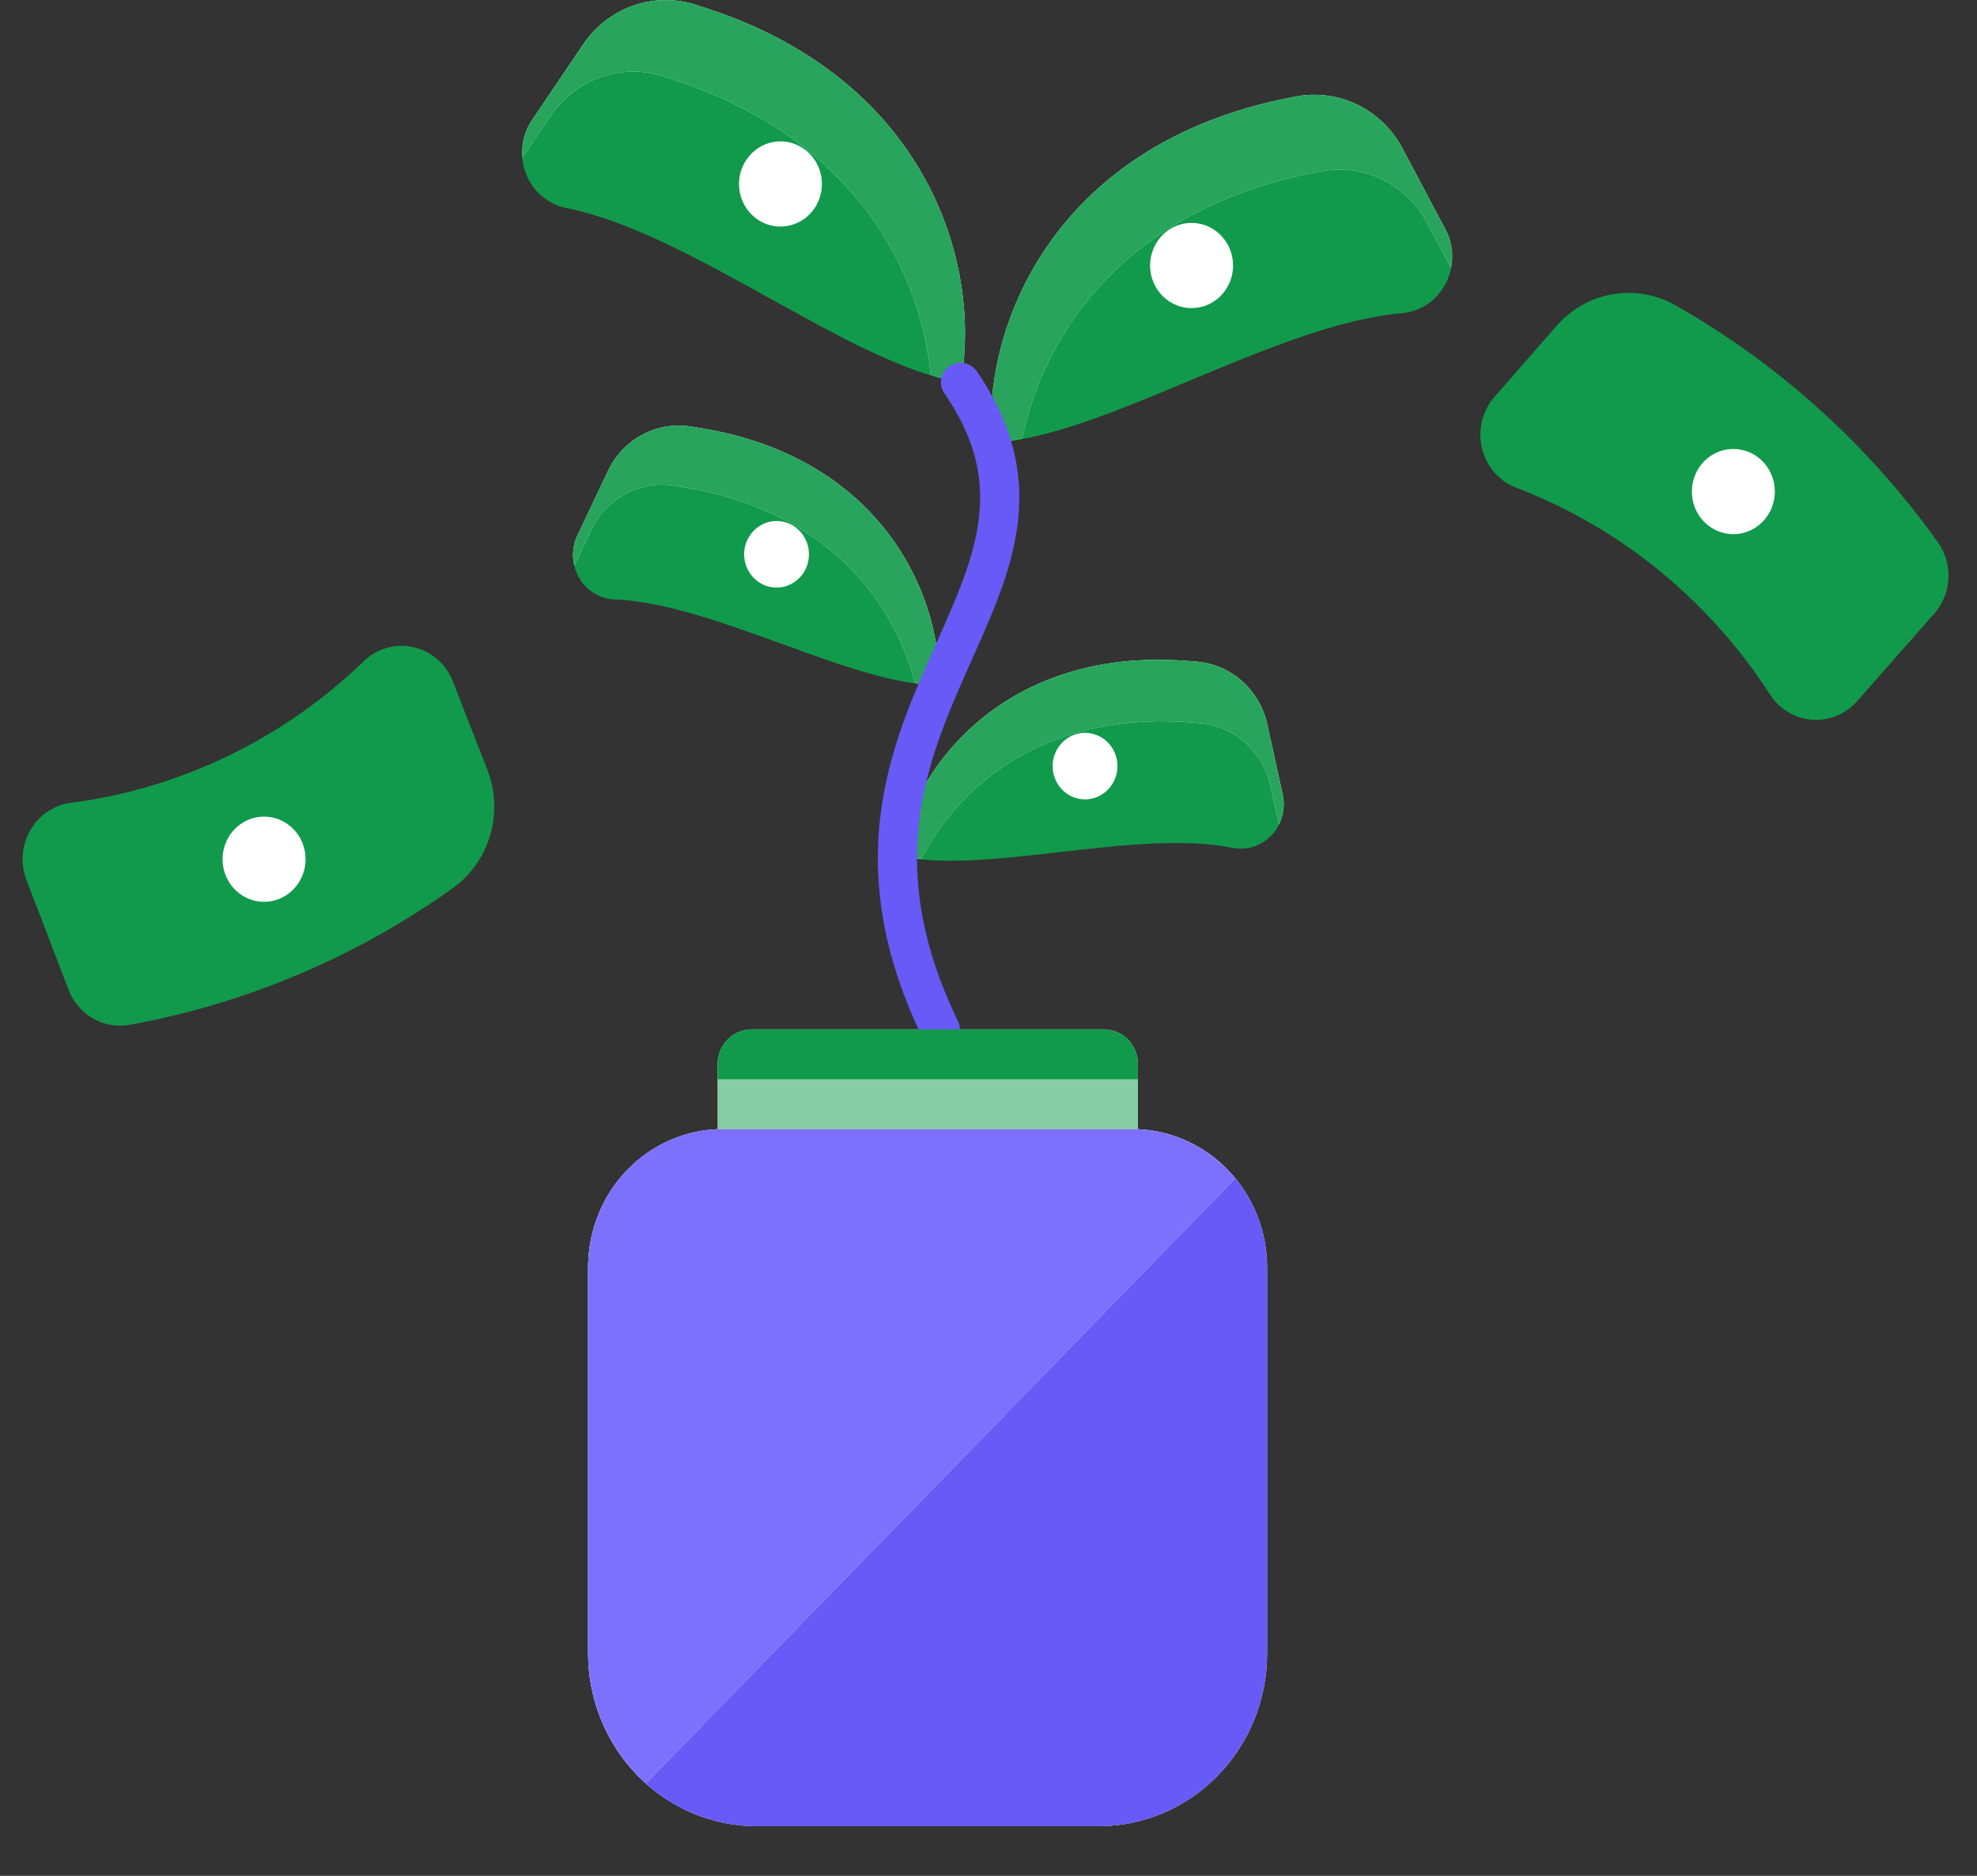 <svg width="39" height="37" viewBox="0 0 39 37" fill="none" xmlns="http://www.w3.org/2000/svg">
<rect x="0" y="0" width="39" height="37" fill="#333333" stroke="none"/>
<path d="M21.674 36.02H14.924C14.043 36.02 13.198 35.661 12.575 35.022C11.952 34.382 11.602 33.515 11.602 32.611V25C11.602 24.276 11.882 23.582 12.38 23.071C12.878 22.559 13.554 22.272 14.259 22.271H22.339C22.688 22.271 23.033 22.342 23.356 22.479C23.678 22.616 23.971 22.817 24.218 23.071C24.465 23.324 24.661 23.625 24.794 23.956C24.928 24.287 24.996 24.641 24.996 25V32.611C24.996 33.058 24.91 33.502 24.744 33.916C24.577 34.329 24.332 34.705 24.023 35.022C23.715 35.339 23.349 35.59 22.945 35.761C22.542 35.932 22.11 36.02 21.674 36.02V36.02Z" fill="white"/>
<path d="M21.674 36.02H14.924C14.043 36.02 13.198 35.661 12.575 35.022C11.952 34.382 11.602 33.515 11.602 32.611V25C11.602 24.276 11.882 23.582 12.38 23.071C12.878 22.559 13.554 22.272 14.259 22.271H22.339C22.688 22.271 23.033 22.342 23.356 22.479C23.678 22.616 23.971 22.817 24.218 23.071C24.465 23.324 24.661 23.625 24.794 23.956C24.928 24.287 24.996 24.641 24.996 25V32.611C24.996 33.058 24.91 33.502 24.744 33.916C24.577 34.329 24.332 34.705 24.023 35.022C23.715 35.339 23.349 35.59 22.945 35.761C22.542 35.932 22.11 36.02 21.674 36.02V36.02Z" fill="#675AF6"/>
<path d="M24.362 23.25C24.115 22.945 23.806 22.699 23.456 22.53C23.107 22.361 22.725 22.273 22.339 22.271H14.259C13.554 22.272 12.878 22.559 12.38 23.071C11.882 23.582 11.602 24.276 11.602 25V32.611C11.603 33.097 11.706 33.577 11.904 34.019C12.102 34.46 12.39 34.853 12.749 35.17L24.362 23.25Z" fill="#DCDEE6"/>
<path d="M24.362 23.25C24.115 22.945 23.806 22.699 23.456 22.53C23.107 22.361 22.725 22.273 22.339 22.271H14.259C13.554 22.272 12.878 22.559 12.38 23.071C11.882 23.582 11.602 24.276 11.602 25V32.611C11.603 33.097 11.706 33.577 11.904 34.019C12.102 34.46 12.39 34.853 12.749 35.17L24.362 23.25Z" fill="#7C71FF"/>
<path d="M21.782 20.307H14.819C14.643 20.307 14.475 20.379 14.351 20.507C14.227 20.634 14.157 20.807 14.156 20.987V22.269H22.447V20.99C22.447 20.9 22.43 20.811 22.397 20.728C22.364 20.645 22.315 20.57 22.253 20.506C22.192 20.443 22.118 20.392 22.037 20.358C21.956 20.324 21.87 20.306 21.782 20.307Z" fill="white"/>
<path d="M10.492 2.368C10.389 2.52 10.324 2.696 10.304 2.88C10.283 3.064 10.308 3.25 10.375 3.422C10.44 3.594 10.547 3.747 10.685 3.865C10.824 3.984 10.989 4.066 11.166 4.102C13.643 4.591 16.786 7.207 18.953 7.542C19.379 5.118 18.22 1.479 13.78 0.112C13.38 -0.03 12.947 -0.037 12.543 0.092C12.139 0.221 11.786 0.479 11.535 0.829L10.492 2.368Z" fill="#119A4B"/>
<path d="M13.782 0.114C13.383 -0.028 12.949 -0.035 12.545 0.093C12.141 0.222 11.788 0.48 11.537 0.829L10.496 2.369C10.352 2.584 10.286 2.844 10.309 3.104L10.895 2.239C11.146 1.891 11.499 1.633 11.902 1.505C12.305 1.376 12.738 1.383 13.137 1.524C16.693 2.619 18.141 5.171 18.36 7.389C18.554 7.453 18.753 7.505 18.954 7.544C19.381 5.121 18.222 1.481 13.782 0.114Z" fill="white"/>
<path opacity="0.9" d="M13.782 0.114C13.383 -0.028 12.949 -0.035 12.545 0.093C12.141 0.222 11.788 0.48 11.537 0.829L10.496 2.369C10.352 2.584 10.286 2.844 10.309 3.104L10.895 2.239C11.146 1.891 11.499 1.633 11.902 1.505C12.305 1.376 12.738 1.383 13.137 1.524C16.693 2.619 18.141 5.171 18.36 7.389C18.554 7.453 18.753 7.505 18.954 7.544C19.381 5.121 18.222 1.481 13.782 0.114Z" fill="#119A4B"/>
<path d="M14.946 2.928C15.081 2.836 15.24 2.788 15.401 2.789C15.563 2.79 15.721 2.84 15.855 2.934C15.989 3.027 16.093 3.159 16.154 3.312C16.215 3.466 16.23 3.635 16.197 3.798C16.165 3.96 16.086 4.11 15.971 4.226C15.856 4.343 15.71 4.422 15.551 4.453C15.392 4.485 15.227 4.467 15.078 4.403C14.929 4.338 14.802 4.23 14.713 4.091C14.654 3.999 14.613 3.896 14.593 3.787C14.573 3.679 14.573 3.568 14.595 3.46C14.617 3.352 14.659 3.249 14.719 3.158C14.779 3.066 14.856 2.988 14.946 2.928V2.928Z" fill="white"/>
<path d="M28.515 4.527C28.602 4.689 28.648 4.871 28.649 5.056C28.65 5.241 28.606 5.424 28.521 5.587C28.438 5.751 28.316 5.892 28.166 5.995C28.016 6.098 27.843 6.16 27.664 6.177C25.149 6.389 21.747 8.64 19.559 8.733C19.389 6.276 20.926 2.787 25.485 1.92C25.897 1.824 26.329 1.865 26.717 2.037C27.105 2.21 27.429 2.506 27.642 2.881L28.515 4.527Z" fill="#119A4B"/>
<path d="M25.485 1.92C25.897 1.824 26.329 1.865 26.717 2.037C27.105 2.21 27.429 2.506 27.642 2.881L28.515 4.527C28.636 4.757 28.674 5.023 28.623 5.279L28.132 4.356C27.919 3.981 27.595 3.685 27.207 3.512C26.819 3.339 26.387 3.299 25.975 3.395C22.324 4.087 20.616 6.465 20.166 8.644C19.966 8.687 19.763 8.716 19.559 8.733C19.389 6.276 20.926 2.787 25.485 1.92Z" fill="white"/>
<path opacity="0.9" d="M25.485 1.92C25.897 1.824 26.329 1.865 26.717 2.037C27.105 2.21 27.429 2.506 27.642 2.881L28.515 4.527C28.636 4.757 28.674 5.023 28.623 5.279L28.132 4.356C27.919 3.981 27.595 3.685 27.207 3.512C26.819 3.339 26.387 3.299 25.975 3.395C22.324 4.087 20.616 6.465 20.166 8.644C19.966 8.687 19.763 8.716 19.559 8.733C19.389 6.276 20.926 2.787 25.485 1.92Z" fill="#119A4B"/>
<path d="M24.028 4.59C23.903 4.484 23.751 4.418 23.59 4.401C23.429 4.384 23.266 4.416 23.123 4.494C22.98 4.572 22.863 4.691 22.786 4.838C22.709 4.984 22.676 5.15 22.691 5.316C22.706 5.481 22.769 5.638 22.871 5.767C22.974 5.896 23.111 5.991 23.265 6.04C23.42 6.089 23.586 6.089 23.741 6.042C23.896 5.994 24.034 5.9 24.137 5.772C24.205 5.687 24.257 5.589 24.288 5.484C24.32 5.378 24.331 5.267 24.321 5.158C24.311 5.048 24.28 4.941 24.23 4.844C24.179 4.746 24.111 4.66 24.028 4.59Z" fill="white"/>
<path d="M25.305 15.67C25.336 15.811 25.333 15.957 25.295 16.097C25.258 16.236 25.187 16.364 25.09 16.468C24.993 16.573 24.872 16.652 24.738 16.696C24.604 16.741 24.461 16.75 24.323 16.724C22.389 16.335 19.367 17.282 17.703 16.873C18.086 14.99 19.963 12.703 23.569 13.049C23.898 13.066 24.214 13.191 24.469 13.406C24.725 13.62 24.907 13.913 24.989 14.241L25.305 15.67Z" fill="#119A4B"/>
<path d="M23.568 13.049C23.897 13.066 24.213 13.191 24.468 13.406C24.724 13.62 24.906 13.913 24.988 14.241L25.303 15.67C25.346 15.869 25.32 16.077 25.228 16.258L25.051 15.456C24.969 15.128 24.787 14.835 24.532 14.62C24.276 14.405 23.96 14.28 23.631 14.262C20.743 13.986 18.968 15.398 18.177 16.939C18.017 16.927 17.859 16.905 17.703 16.873C18.085 14.99 19.963 12.703 23.568 13.049Z" fill="white"/>
<path opacity="0.9" d="M23.568 13.049C23.897 13.066 24.213 13.191 24.468 13.406C24.724 13.62 24.906 13.913 24.988 14.241L25.303 15.67C25.346 15.869 25.32 16.077 25.228 16.258L25.051 15.456C24.969 15.128 24.787 14.835 24.532 14.62C24.276 14.405 23.96 14.28 23.631 14.262C20.743 13.986 18.968 15.398 18.177 16.939C18.017 16.927 17.859 16.905 17.703 16.873C18.085 14.99 19.963 12.703 23.568 13.049Z" fill="#119A4B"/>
<path d="M21.931 14.739C21.859 14.632 21.759 14.55 21.641 14.502C21.524 14.454 21.395 14.442 21.271 14.47C21.148 14.497 21.035 14.561 20.947 14.654C20.858 14.747 20.799 14.865 20.776 14.992C20.753 15.12 20.768 15.252 20.818 15.371C20.868 15.49 20.951 15.591 21.057 15.662C21.163 15.732 21.287 15.769 21.414 15.767C21.54 15.765 21.663 15.725 21.767 15.651C21.907 15.553 22.002 15.401 22.033 15.23C22.064 15.059 22.027 14.882 21.931 14.739V14.739Z" fill="white"/>
<path d="M11.39 10.568C11.329 10.698 11.3 10.841 11.305 10.985C11.311 11.129 11.351 11.27 11.422 11.394C11.493 11.519 11.594 11.624 11.714 11.699C11.835 11.774 11.972 11.816 12.113 11.823C14.083 11.894 16.815 13.523 18.526 13.514C18.571 11.591 17.248 8.926 13.663 8.42C13.338 8.36 13.002 8.408 12.706 8.557C12.409 8.706 12.167 8.949 12.014 9.25L11.39 10.568Z" fill="#119A4B"/>
<path d="M13.661 8.42C13.336 8.36 13 8.408 12.704 8.557C12.407 8.706 12.165 8.949 12.012 9.25L11.388 10.567C11.302 10.751 11.282 10.96 11.331 11.158L11.681 10.418C11.834 10.117 12.076 9.874 12.373 9.725C12.669 9.575 13.005 9.527 13.33 9.587C16.203 9.993 17.619 11.783 18.048 13.468C18.206 13.494 18.365 13.51 18.525 13.516C18.569 11.591 17.247 8.926 13.661 8.42Z" fill="white"/>
<path opacity="0.9" d="M13.661 8.42C13.336 8.36 13 8.408 12.704 8.557C12.407 8.706 12.165 8.949 12.012 9.25L11.388 10.567C11.302 10.751 11.282 10.96 11.331 11.158L11.681 10.418C11.834 10.117 12.076 9.874 12.373 9.725C12.669 9.575 13.005 9.527 13.33 9.587C16.203 9.993 17.619 11.783 18.048 13.468C18.206 13.494 18.365 13.51 18.525 13.516C18.569 11.591 17.247 8.926 13.661 8.42Z" fill="#119A4B"/>
<path d="M14.89 10.448C14.983 10.361 15.1 10.304 15.225 10.284C15.35 10.265 15.478 10.285 15.592 10.34C15.706 10.396 15.802 10.484 15.867 10.596C15.932 10.707 15.964 10.835 15.957 10.965C15.951 11.095 15.908 11.219 15.833 11.324C15.758 11.428 15.654 11.507 15.535 11.551C15.416 11.595 15.287 11.601 15.164 11.57C15.042 11.539 14.931 11.47 14.846 11.374C14.79 11.311 14.746 11.236 14.717 11.155C14.689 11.074 14.676 10.988 14.68 10.902C14.684 10.816 14.705 10.731 14.741 10.653C14.777 10.575 14.827 10.505 14.89 10.448Z" fill="white"/>
<path d="M18.549 20.307C15.519 14.047 21.826 11.711 18.949 7.541" stroke="#675AF6" stroke-width="0.773" stroke-linecap="round" stroke-linejoin="round"/>
<path opacity="0.5" d="M21.782 20.307H14.819C14.643 20.307 14.475 20.379 14.351 20.507C14.227 20.634 14.157 20.807 14.156 20.987V22.269H22.447V20.99C22.447 20.9 22.43 20.811 22.397 20.728C22.364 20.645 22.315 20.57 22.253 20.506C22.192 20.443 22.118 20.392 22.037 20.358C21.956 20.324 21.87 20.306 21.782 20.307Z" fill="#119A4B"/>
<path d="M21.782 20.307H14.819C14.643 20.307 14.475 20.379 14.351 20.507C14.227 20.634 14.157 20.807 14.156 20.987V21.287H22.447V20.99C22.447 20.9 22.43 20.811 22.397 20.728C22.364 20.645 22.315 20.57 22.253 20.506C22.192 20.443 22.118 20.392 22.037 20.358C21.956 20.324 21.87 20.306 21.782 20.307Z" fill="#119A4B"/>
<path d="M8.935 13.444C8.868 13.272 8.761 13.119 8.623 13C8.485 12.881 8.32 12.799 8.143 12.761C7.966 12.724 7.783 12.732 7.611 12.785C7.438 12.838 7.28 12.934 7.153 13.065C5.576 14.577 3.577 15.544 1.438 15.83C1.269 15.846 1.106 15.902 0.962 15.993C0.818 16.085 0.697 16.21 0.608 16.358C0.519 16.506 0.465 16.673 0.45 16.847C0.435 17.02 0.459 17.194 0.521 17.356L1.353 19.523C1.443 19.758 1.608 19.955 1.821 20.081C2.035 20.208 2.283 20.256 2.527 20.219C4.835 19.806 7.028 18.88 8.951 17.505C9.299 17.25 9.553 16.882 9.673 16.461C9.793 16.04 9.772 15.589 9.614 15.182L8.935 13.444Z" fill="#119A4B"/>
<path d="M6.028 16.948C6.028 17.114 5.98 17.276 5.89 17.414C5.8 17.553 5.672 17.66 5.522 17.724C5.373 17.787 5.208 17.804 5.049 17.772C4.891 17.739 4.745 17.659 4.63 17.542C4.516 17.424 4.438 17.274 4.406 17.111C4.375 16.948 4.391 16.78 4.453 16.626C4.515 16.473 4.62 16.341 4.754 16.249C4.889 16.157 5.047 16.107 5.209 16.107C5.317 16.107 5.423 16.129 5.522 16.171C5.622 16.213 5.712 16.275 5.788 16.353C5.864 16.431 5.924 16.524 5.966 16.626C6.007 16.728 6.028 16.837 6.028 16.948Z" fill="white"/>
<path d="M29.483 7.826C29.362 7.963 29.277 8.13 29.234 8.309C29.191 8.489 29.193 8.677 29.238 8.856C29.284 9.036 29.372 9.2 29.495 9.336C29.618 9.471 29.772 9.573 29.943 9.632C31.963 10.413 33.695 11.823 34.895 13.665C34.983 13.813 35.104 13.938 35.248 14.03C35.392 14.122 35.555 14.178 35.724 14.194C35.893 14.21 36.063 14.186 36.221 14.123C36.379 14.06 36.52 13.96 36.634 13.831L38.156 12.104C38.321 11.917 38.42 11.678 38.436 11.426C38.452 11.174 38.384 10.924 38.243 10.716C36.86 8.775 35.079 7.167 33.026 6.007C32.648 5.801 32.215 5.731 31.794 5.807C31.373 5.884 30.989 6.103 30.704 6.429L29.483 7.826Z" fill="#119A4B"/>
<path d="M33.831 8.943C33.976 8.869 34.139 8.841 34.299 8.863C34.46 8.884 34.611 8.954 34.732 9.063C34.854 9.173 34.942 9.317 34.984 9.477C35.026 9.638 35.021 9.807 34.969 9.965C34.917 10.122 34.821 10.26 34.693 10.361C34.564 10.463 34.41 10.523 34.248 10.534C34.087 10.545 33.926 10.507 33.785 10.424C33.645 10.341 33.532 10.217 33.46 10.069C33.412 9.97 33.384 9.862 33.377 9.752C33.37 9.642 33.384 9.531 33.418 9.427C33.453 9.322 33.507 9.226 33.577 9.142C33.648 9.059 33.734 8.991 33.831 8.943V8.943Z" fill="white"/>
</svg>
